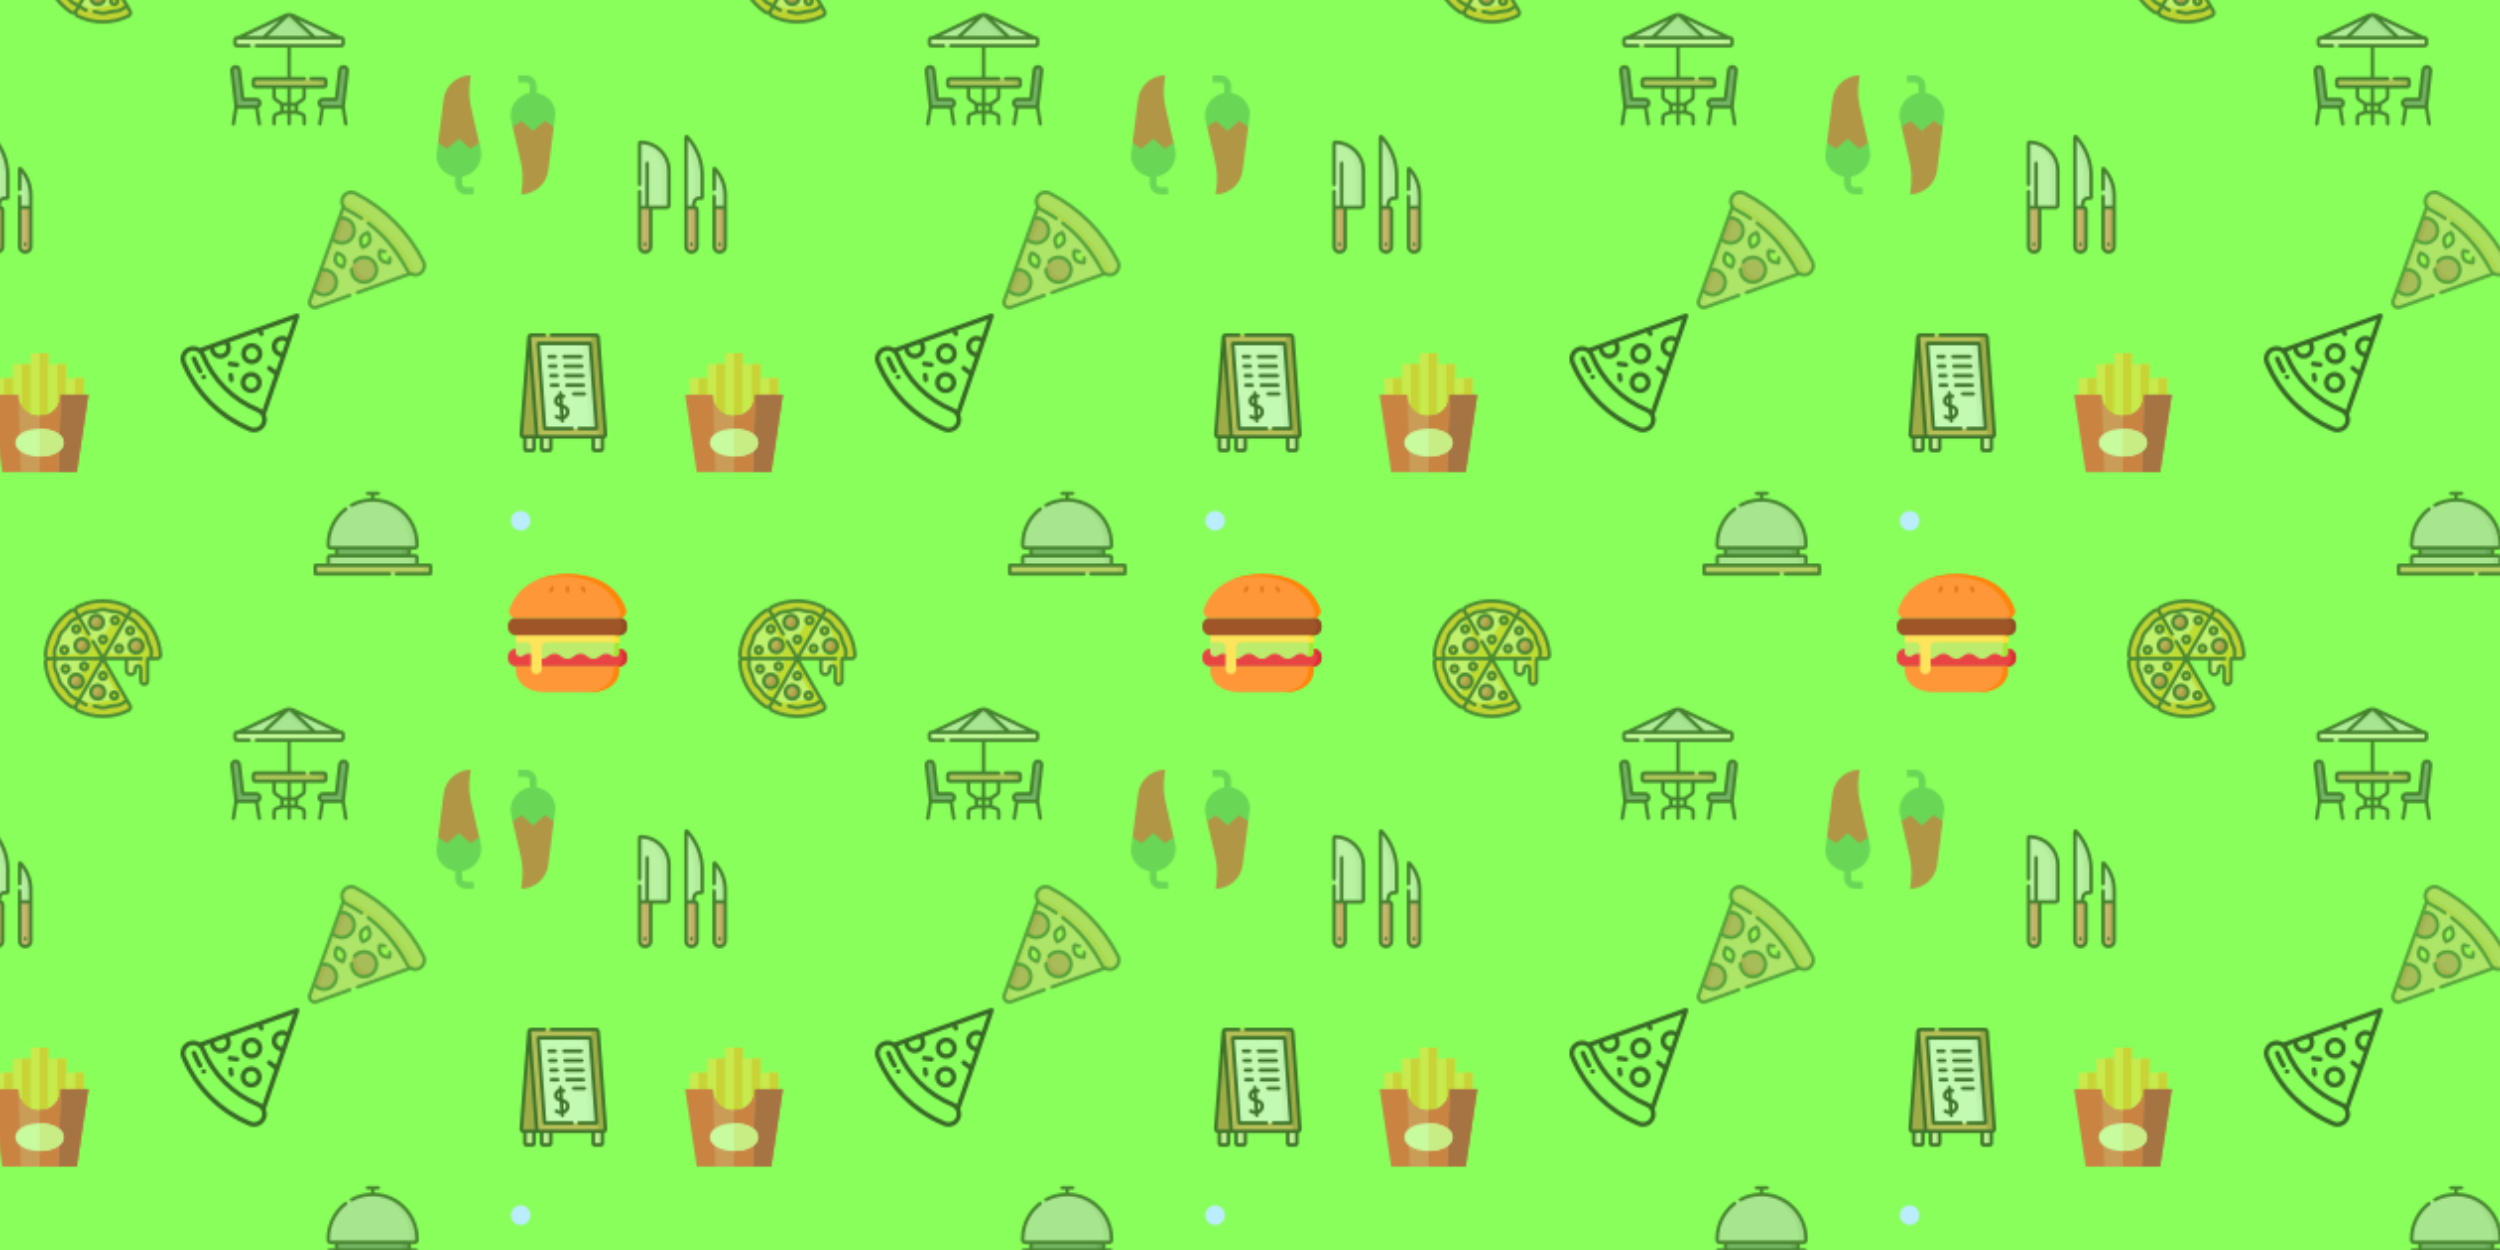 <svg x="0" y="0" width="1800" height="900" viewBox="0 0 1260 630" xmlns="http://www.w3.org/2000/svg" xmlns:xlink="http://www.w3.org/1999/xlink" xmlns:fi="http://pattern.flaticon.com/"><rect x="0px" y="0px" width="100%" height="100%" opacity="0.82" fill="#6eff37"/><defs><path d="M165,0C74.019,0,0,74.019,0,165s74.019,165,165,165c90.982,0,165-74.019,165-165S255.982,0,165,0z" transform="matrix(0.03 0 0 0.03 257.5 257.5)" id="L1_32" fill="#baedfd"/><g transform="matrix(0.117 0 0 0.117 254 168)" id="L1_36"><path d="m122.996 504.5h-26.232c-3.623 0-6.56-2.937-6.56-6.56v-51.685h39.352v51.685c0 3.623-2.937 6.56-6.56 6.56z" fill="#e9e0c3"/><path d="m195.146 504.5h-26.232c-3.623 0-6.56-2.937-6.56-6.56v-51.685h39.352v51.685c0 3.623-2.937 6.56-6.56 6.56z" fill="#e9e0c3"/><path d="m384.558 451.317v-5.062h39.352v51.685c0 3.623-2.937 6.56-6.56 6.56h-26.232c-3.623 0-6.56-2.937-6.56-6.56z" fill="#e9e0c3"/><path d="m328.804 446.255h-244.194c-6.082 0-10.741-5.409-9.84-11.424l32.744-418.855c.73-4.872 4.914-8.476 9.84-8.476h180.078c5.207 0 9.533 4.014 9.922 9.206l31.372 418.855c.432 5.773-4.134 10.694-9.922 10.694z" fill="#ae6834"/><path d="m427.392 446.255h-276.514c-5.207 0-9.533-4.014-9.922-9.206l-31.372-418.856c-.432-5.772 4.134-10.693 9.922-10.693h276.514c5.207 0 9.533 4.014 9.922 9.206l31.372 418.855c.432 5.773-4.135 10.694-9.922 10.694z" fill="#d88a55"/><path d="m175.188 410.106-27.447-366.457h223.968l27.448 366.457z" fill="#f2f5fb"/><path d="m437.313 435.562-31.372-418.856c-.389-5.192-4.715-9.206-9.922-9.206h-30c5.207 0 9.533 4.014 9.922 9.206l31.372 418.855c.432 5.772-4.134 10.693-9.922 10.693h30c5.788.001 10.355-4.92 9.922-10.692z" fill="#ae6834"/><path d="m371.709 43.649h-30l27.448 366.457h30z" fill="#e6e8f0"/><g><path d="m444.793 435.002-31.373-418.856c-.678-9.054-8.321-16.146-17.4-16.146h-191.748c-4.142 0-7.5 3.358-7.5 7.5s3.358 7.5 7.5 7.5h191.748c1.274 0 2.348.996 2.443 2.267l31.372 418.855c.069.928-.376 1.557-.647 1.85-.271.292-.866.784-1.795.784h-276.515c-1.275 0-2.348-.996-2.443-2.267l-31.371-418.856c-.069-.928.376-1.557.647-1.85s.866-.783 1.795-.783h54.766c4.142 0 7.5-3.358 7.5-7.5s-3.358-7.5-7.5-7.5c0 0-56.602 0-56.919 0-8.568 0-15.987 6.39-17.257 14.864-.026.175-.046.351-.06.527l-32.726 418.628c-.652 4.93.826 9.899 4.078 13.674 2.9 3.367 6.947 5.478 11.315 5.956v44.29c0 7.753 6.308 14.06 14.061 14.06h26.231c7.753 0 14.06-6.307 14.06-14.06v-44.185h17.798v44.185c0 7.753 6.307 14.06 14.06 14.06h26.231c7.753 0 14.061-6.307 14.061-14.06v-44.185h167.852v44.185c0 7.753 6.308 14.06 14.06 14.06h26.232c7.753 0 14.061-6.307 14.061-14.06v-44.675c3.334-.794 6.409-2.544 8.772-5.09 3.292-3.546 4.972-8.347 4.611-13.172zm-362.606.94c.026-.174 26.139-334.132 26.139-334.132l25.151 335.798c.029.388.088.767.142 1.147h-49.01c-.977 0-1.582-.533-1.856-.851-.273-.318-.711-.995-.566-1.962zm39.869 61.058h-24.352v-43.245h24.352zm72.15 0h-24.352v-43.245h24.352zm197.852 0v-43.245h24.353v43.245z"/><path d="m323.413 417.606h75.744c2.086 0 4.079-.869 5.498-2.399 1.419-1.529 2.137-3.581 1.981-5.662l-27.448-366.456c-.293-3.914-3.554-6.94-7.479-6.94h-223.968c-2.086 0-4.079.869-5.498 2.399-1.419 1.529-2.137 3.581-1.981 5.662l27.448 366.457c.293 3.914 3.554 6.94 7.479 6.94h118.225c4.142 0 7.5-3.358 7.5-7.5s-3.358-7.5-7.5-7.5h-111.266l-26.324-351.458h208.926l26.324 351.457h-67.661c-4.142 0-7.5 3.358-7.5 7.5s3.358 7.5 7.5 7.5z"/><path d="m332.693 107.73h-74.16c-4.142 0-7.5-3.358-7.5-7.5s3.358-7.5 7.5-7.5h74.16c4.142 0 7.5 3.358 7.5 7.5s-3.358 7.5-7.5 7.5z"/><path d="m220.392 107.73h-26.38c-4.142 0-7.5-3.358-7.5-7.5s3.358-7.5 7.5-7.5h26.38c4.142 0 7.5 3.358 7.5 7.5s-3.358 7.5-7.5 7.5z"/><path d="m335.693 148.885h-72.829c-4.142 0-7.5-3.358-7.5-7.5s3.358-7.5 7.5-7.5h72.829c4.142 0 7.5 3.358 7.5 7.5s-3.358 7.5-7.5 7.5z"/><path d="m223.392 148.885h-26.38c-4.142 0-7.5-3.358-7.5-7.5s3.358-7.5 7.5-7.5h26.38c4.142 0 7.5 3.358 7.5 7.5s-3.358 7.5-7.5 7.5z"/><path d="m340.693 190.039h-74.829c-4.142 0-7.5-3.358-7.5-7.5s3.358-7.5 7.5-7.5h74.829c4.142 0 7.5 3.358 7.5 7.5s-3.358 7.5-7.5 7.5z"/><path d="m228.618 190.039h-26.607c-4.142 0-7.5-3.358-7.5-7.5s3.358-7.5 7.5-7.5h26.607c4.142 0 7.5 3.358 7.5 7.5s-3.358 7.5-7.5 7.5z"/><path d="m342.693 231.193h-72.066c-4.142 0-7.5-3.358-7.5-7.5s3.358-7.5 7.5-7.5h72.066c4.142 0 7.5 3.358 7.5 7.5s-3.358 7.5-7.5 7.5z"/><path d="m300.132 268.347h46.561c4.142 0 7.5-3.358 7.5-7.5s-3.358-7.5-7.5-7.5h-46.561c-4.142 0-7.5 3.358-7.5 7.5 0 4.143 3.358 7.5 7.5 7.5z"/><path d="m232.244 231.193h-28.233c-4.142 0-7.5-3.358-7.5-7.5s3.358-7.5 7.5-7.5h28.233c4.142 0 7.5 3.358 7.5 7.5s-3.358 7.5-7.5 7.5z"/><path d="m259.605 308.86c-1.788-.486-3.614-.997-5.441-1.531l-2.201-29.621c.839.181 1.616.399 2.321.633 3.044 1.013 6.391.061 8.37-2.464 3.159-4.03 1.473-10.03-3.366-11.706-2.417-.837-5.268-1.537-8.468-1.844l-.423-5.694c-.307-4.13-3.887-7.228-8.035-6.924-4.131.307-7.23 3.904-6.924 8.035l.464 6.241c-.777.247-1.56.513-2.356.818-9.574 3.677-16.268 12.592-17.469 23.266-1.099 9.76 2.694 18.825 9.898 23.659 3.631 2.436 8.046 4.587 13.974 6.747l2.846 38.309c-4.733-.11-8.035-1.183-13.57-4.243-3.891-2.152-8.864-.48-10.591 3.77-1.443 3.548.195 7.634 3.552 9.478 8.503 4.671 14.329 6.005 21.402 6.005.105 0 .216-.004.322-.005l.474 6.38c.293 3.942 3.581 6.944 7.472 6.944.186 0 .375-.007.563-.021 4.131-.307 7.231-3.904 6.924-8.035l-.524-7.055c14.068-4.299 22.36-17.028 23.474-29.057 1.424-15.354-7.482-27.948-22.688-32.085zm-25.272-9.588c-2.498-1.676-3.812-5.414-3.35-9.525.391-3.474 2.206-7.692 6.088-10.034l1.635 22.01c-1.611-.777-3.091-1.591-4.373-2.451zm33.025 40.289c-.514 5.549-3.734 11.617-9.702 14.775l-2.31-31.09c.109.03.211.059.321.089 11.942 3.248 11.967 13.24 11.691 16.226z"/></g></g><g transform="matrix(0.117 0 0 0.117 314 68)" id="L1_37"><path d="m275.748 7.827c-2.002-1.001-4.357.455-4.357 2.692v301.909h31.515l2.632-20.19c1.48-11.35 11.149-19.841 22.595-19.841h9.962c1.695 0 3.068-1.374 3.068-3.068v-94.336c0-61.966-23.358-121.656-65.415-167.166z" fill="#e7e7e7"/><path d="m440.325 312.429v-52.718c0-42.432-15.994-83.304-44.793-114.466-1.371-.685-2.983.311-2.983 1.844v165.34z" fill="#e7e7e7"/><path d="m75.926 31.713c-2.345 0-4.245 1.901-4.245 4.245v276.47h117.284c4.995 0 9.044-4.049 9.044-9.044v-149.59c-.001-67.423-54.659-122.081-122.083-122.081z" fill="#e7e7e7"/><path d="m275.748 7.827c-2.002-1.001-4.357.455-4.357 2.692v30.294c25.789 39.695 39.772 86.254 39.772 134.181v105.013c4.196-4.687 10.271-7.609 16.969-7.609h9.963c1.694 0 3.068-1.374 3.068-3.068v-94.336c0-61.967-23.358-121.657-65.415-167.167z" fill="#d8d8d8"/><path d="m395.533 145.245c-1.371-.685-2.983.311-2.983 1.844v31.551c13.52 24.662 20.776 52.511 20.776 81.071v52.718h27v-52.718c-.001-42.431-15.995-83.304-44.793-114.466z" fill="#d8d8d8"/><path d="m75.926 31.713c-1.831 0-3.377 1.166-3.973 2.79 54.918 11.927 96.055 60.801 96.055 119.292v149.59c0 4.995-4.049 9.044-9.044 9.044h30c4.995 0 9.044-4.049 9.044-9.044v-149.59c0-67.424-54.658-122.082-122.082-122.082z" fill="#d8d8d8"/><path d="m307.611 312.429h-36.22v169.253c0 12.605 10.218 22.824 22.824 22.824h2.129c12.605 0 22.824-10.219 22.824-22.824v-157.697c-.001-6.382-5.175-11.556-11.557-11.556z" fill="#fe787e"/><path d="m440.325 312.429h-47.776v169.253c0 12.605 10.218 22.824 22.823 22.824h2.129c12.605 0 22.824-10.219 22.824-22.824z" fill="#fe787e"/><path d="m119.457 312.429h-47.776v169.253c0 12.605 10.219 22.824 22.824 22.824h2.129c12.605 0 22.824-10.219 22.824-22.824v-169.253z" fill="#fe787e"/><path d="m307.611 312.429h-23c6.382 0 11.555 5.174 11.555 11.556v157.697c0 8.844-5.033 16.507-12.388 20.296 3.128 1.612 6.674 2.528 10.435 2.528h2.129c12.605 0 22.824-10.219 22.824-22.824v-157.697c.001-6.382-5.173-11.556-11.555-11.556z" fill="#fb5c6f"/><path d="m417.325 312.429v169.253c0 8.844-5.033 16.507-12.388 20.296 3.128 1.612 6.674 2.528 10.436 2.528h2.129c12.605 0 22.823-10.219 22.823-22.824v-169.253z" fill="#fb5c6f"/><path d="m96.457 312.429v169.253c0 8.844-5.033 16.507-12.388 20.296 3.128 1.612 6.674 2.528 10.436 2.528h2.129c12.605 0 22.824-10.219 22.824-22.824v-169.253z" fill="#fb5c6f"/><g><circle cx="95" cy="471" r="7"/><circle cx="295" cy="471" r="7"/><circle cx="416" cy="471" r="7"/><path d="m279.102 1.12c-3.28-1.641-7.103-1.47-10.227.459-3.121 1.929-4.985 5.271-4.985 8.941v471.162c0 16.721 13.603 30.324 30.323 30.324h2.129c16.721 0 30.324-13.603 30.324-30.324v-157.697c0-9.211-6.569-16.914-15.269-18.675l1.577-12.101c.988-7.588 7.505-13.31 15.157-13.31h9.962c5.827 0 10.568-4.741 10.568-10.568v-94.336c0-64.046-23.939-125.222-67.407-172.257-.613-.666-1.342-1.213-2.152-1.618zm32.565 480.562c0 8.45-6.874 15.324-15.324 15.324h-2.129c-8.449 0-15.323-6.874-15.323-15.324v-161.753h24.016 4.705c2.236 0 4.056 1.819 4.056 4.056v157.697zm21.996-216.784h-5.53c-15.161 0-28.072 11.337-30.032 26.372l-1.78 13.659h-17.43v-282.124c35.415 42.776 54.773 96.32 54.773 152.189v89.904z"/><path d="m401.04 140.155c-.613-.664-1.343-1.212-2.151-1.617-2.985-1.494-6.463-1.339-9.303.417-2.841 1.754-4.536 4.795-4.536 8.134v87.746c0 4.142 3.357 7.5 7.5 7.5s7.5-3.358 7.5-7.5v-72.549c21.231 27.934 32.775 61.989 32.775 97.425v45.218h-32.775v-40.094c0-4.142-3.357-7.5-7.5-7.5s-7.5 3.358-7.5 7.5v216.847c0 16.721 13.603 30.324 30.323 30.324h2.129c16.721 0 30.323-13.603 30.323-30.324v-221.971c0-44.452-16.615-86.911-46.785-119.556zm31.785 341.527c0 8.45-6.874 15.324-15.323 15.324h-2.129c-8.449 0-15.323-6.874-15.323-15.324v-161.753h32.775z"/><path d="m75.927 24.214c-6.477 0-11.746 5.269-11.746 11.745v177.729c0 4.142 3.357 7.5 7.5 7.5s7.5-3.358 7.5-7.5v-174.429c61.684 1.728 111.328 52.443 111.328 114.536v149.59c0 .851-.692 1.543-1.544 1.543h-77.339v-183.194c0-4.142-3.357-7.5-7.5-7.5s-7.5 3.358-7.5 7.5v183.195h-17.446v-61.242c0-4.142-3.357-7.5-7.5-7.5s-7.5 3.358-7.5 7.5v237.995c0 16.721 13.604 30.324 30.324 30.324h2.129c16.721 0 30.323-13.603 30.323-30.324v-161.753h62.008c9.122 0 16.544-7.421 16.544-16.543v-149.59c.001-71.453-58.129-129.582-129.581-129.582zm36.03 457.468c0 8.45-6.874 15.324-15.323 15.324h-2.129c-8.45 0-15.324-6.874-15.324-15.324v-161.753h32.776z"/></g></g><g transform="matrix(0.117 0 0 0.117 158 239)" id="L1_38"><path d="m445.972 392.09h-382.238v-33.067c0-4.086 3.312-7.399 7.399-7.399h367.441c4.086 0 7.399 3.312 7.399 7.399v33.067z" fill="#c9c9c9"/><path d="m436.001 317.616h-362.297c-5.507 0-9.971-4.464-9.971-9.971v-5.714c0-105.552 85.567-191.119 191.119-191.119 105.552 0 191.119 85.567 191.119 191.119v5.714c.001 5.507-4.463 9.971-9.97 9.971z" fill="#c9c9c9"/><path d="m99.247 317.616h313.507v34.008h-313.507z" fill="#5d656e"/><path d="m501.633 429.296h-491.266c-1.583 0-2.867-1.284-2.867-2.867v-31.471c0-1.583 1.284-2.867 2.867-2.867h491.266c1.583 0 2.867 1.284 2.867 2.867v31.471c0 1.583-1.283 2.867-2.867 2.867z" fill="#e59a69"/><path d="m438.573 351.625h-30c4.086 0 7.398 3.312 7.398 7.399v33.067h30v-33.067c.001-4.087-3.312-7.399-7.398-7.399z" fill="#b8b8b8"/><path d="m254.853 110.813c-5.049 0-10.05.199-15 .583 98.541 7.651 176.119 90.032 176.119 190.535v5.714c0 5.507-4.464 9.971-9.971 9.971h30c5.507 0 9.971-4.464 9.971-9.971v-5.714c0-105.551-85.567-191.118-191.119-191.118z" fill="#b8b8b8"/><path d="m382.754 317.616h30v34.008h-30z" fill="#474d54"/><path d="m501.633 392.09h-30c1.583 0 2.867 1.284 2.867 2.867v31.471c0 1.583-1.284 2.867-2.867 2.867h30c1.583 0 2.867-1.283 2.867-2.867v-31.471c0-1.583-1.283-2.867-2.867-2.867z" fill="#d78c57"/><path d="m501.633 384.59h-48.161v-25.567c0-8.215-6.684-14.898-14.898-14.898h-18.319v-19.008h15.747c9.634 0 17.471-7.837 17.471-17.471v-5.714c0-107.006-85.064-194.504-191.119-198.463v-13.265h16.845c4.143 0 7.5-3.358 7.5-7.5s-3.357-7.5-7.5-7.5h-46.394c-4.143 0-7.5 3.358-7.5 7.5s3.357 7.5 7.5 7.5h14.549v13.267c-30.498 1.155-60.49 9.32-87.179 23.818-3.64 1.977-4.987 6.531-3.011 10.171 1.977 3.639 6.528 4.989 10.171 3.01 26.684-14.496 56.946-22.157 87.518-22.157 101.248 0 183.619 82.371 183.619 183.619v5.714c0 1.362-1.108 2.471-2.471 2.471h-362.297c-1.362 0-2.471-1.108-2.471-2.471v-5.714c0-29.123 6.616-56.969 19.664-82.764 12.448-24.609 30.648-46.489 52.634-63.274 3.292-2.513 3.923-7.22 1.409-10.512-2.513-3.292-7.219-3.924-10.513-1.41-23.771 18.149-43.452 41.811-56.915 68.425-14.12 27.914-21.279 58.038-21.279 89.535v5.714c0 9.633 7.837 17.471 17.471 17.471h18.043v19.008h-20.615c-8.215 0-14.898 6.684-14.898 14.898v25.567h-45.867c-5.717 0-10.367 4.651-10.367 10.367v31.471c0 5.716 4.65 10.367 10.367 10.367h317.059c4.143 0 7.5-3.358 7.5-7.5s-3.357-7.5-7.5-7.5h-312.426v-22.205h482v22.206h-139.574c-4.143 0-7.5 3.358-7.5 7.5s3.357 7.5 7.5 7.5h144.207c5.717 0 10.367-4.651 10.367-10.367v-31.471c0-5.717-4.65-10.368-10.367-10.368zm-394.886-59.474h298.507v19.008h-298.507zm331.725 59.474h-367.239v-25.465h341.521 25.718z"/></g><g transform="matrix(0.117 0 0 0.117 116 5)" id="L1_41"><path d="m235.79 24.887-201.285 95.291h438.704l-201.29-95.291c-11.435-5.414-24.694-5.414-36.129 0z" fill="#d8d8d8"/><path d="m244.727 24.887-101.712 95.292h221.683l-101.714-95.292c-5.778-5.414-12.478-5.414-18.257 0z" fill="#c9c9c9"/><path d="m262.984 24.887c-5.778-5.413-12.479-5.413-18.257 0l-5.872 5.501 95.842 89.791h30z" fill="#b8b8b8"/><path d="m478.236 154.227h-448.758c-4.568 0-8.271-3.703-8.271-8.271v-17.507c0-4.568 3.703-8.271 8.271-8.271h448.758c4.568 0 8.271 3.703 8.271 8.271v17.507c0 4.568-3.703 8.271-8.271 8.271z" fill="#f9eed7"/><path d="m112.012 385.098h-54.665c-1.773 0-3.265-1.329-3.469-3.09l-14.294-123.127c-.942-8.117-7.817-14.24-15.988-14.24-9.625 0-17.098 8.391-15.988 17.952l17.984 154.912h32.408 54.013c8.949 0 16.204-7.255 16.204-16.204-.002-8.949-7.256-16.203-16.205-16.203z" fill="#5d656e"/><path d="m399.983 385.098h54.665c1.773 0 3.265-1.329 3.469-3.09l14.294-123.126c.942-8.117 7.817-14.24 15.988-14.24 9.625 0 17.098 8.391 15.988 17.952l-17.984 154.912h-32.408-54.013c-8.949 0-16.204-7.255-16.204-16.204.001-8.95 7.256-16.204 16.205-16.204z" fill="#5d656e"/><path d="m402.82 331.261h-293.645c-5.232 0-9.473-4.241-9.473-9.473v-16.371c0-5.232 4.241-9.473 9.473-9.473h293.645c5.232 0 9.473 4.241 9.473 9.473v16.371c0 5.232-4.241 9.473-9.473 9.473z" fill="#d78c57"/><path d="m478.236 120.178h-30c4.568 0 8.271 3.703 8.271 8.271v17.507c0 4.568-3.703 8.271-8.271 8.271h30c4.568 0 8.271-3.703 8.271-8.271v-17.507c0-4.568-3.703-8.271-8.271-8.271z" fill="#e9e0c3"/><path d="m402.82 295.944h-30c5.232 0 9.473 4.241 9.473 9.473v16.371c0 5.232-4.241 9.473-9.473 9.473h30c5.232 0 9.473-4.241 9.473-9.473v-16.371c0-5.231-4.241-9.473-9.473-9.473z" fill="#c87a43"/><g><path d="m316.796 392.51c6.126-4.251 9.783-11.242 9.783-18.698v-35.05h76.241c9.359 0 16.973-7.614 16.973-16.973v-16.371c0-9.359-7.614-16.973-16.973-16.973h-53.741c-4.142 0-7.5 3.358-7.5 7.5s3.358 7.5 7.5 7.5h53.741c1.088 0 1.973.885 1.973 1.973v16.371c0 1.088-.885 1.973-1.973 1.973h-293.646c-1.088 0-1.973-.885-1.973-1.973v-16.371c0-1.088.885-1.973 1.973-1.973h209.905c4.142 0 7.5-3.358 7.5-7.5s-3.358-7.5-7.5-7.5h-57.723v-126.718h216.879c8.696 0 15.771-7.075 15.771-15.771v-17.507c0-8.696-7.075-15.771-15.771-15.771h-3.341l-199.766-94.57c-13.52-6.4-29.028-6.4-42.547 0l-199.762 94.57h-3.342c-8.696 0-15.771 7.075-15.771 15.771v17.507c0 8.696 7.075 15.771 15.771 15.771h52.86c4.142 0 7.5-3.358 7.5-7.5s-3.358-7.5-7.5-7.5h-52.86c-.425 0-.771-.346-.771-.771v-17.507c0-.425.346-.771.771-.771h5.027 438.704 5.027c.425 0 .771.346.771.771v17.507c0 .425-.346.771-.771.771h-365.898c-4.142 0-7.5 3.358-7.5 7.5s3.358 7.5 7.5 7.5h134.02v126.717h-137.183c-9.359 0-16.973 7.614-16.973 16.973v16.371c0 9.359 7.614 16.973 16.973 16.973h72.595v35.05c0 7.456 3.657 14.446 9.783 18.698l24.251 16.831v26.369l-17.71 5.221c-9.611 2.834-16.324 11.812-16.324 21.832v27.814c0 4.142 3.358 7.5 7.5 7.5s7.5-3.358 7.5-7.5v-27.814c0-3.417 2.289-6.478 5.566-7.444 0 0 23.393-7.066 24.194-7.608h19.828v42.866c0 4.142 3.358 7.5 7.5 7.5s7.5-3.358 7.5-7.5v-42.866h20.463c.801.542 24.193 7.608 24.193 7.608 3.277.966 5.566 4.027 5.566 7.444v27.814c0 4.142 3.358 7.5 7.5 7.5s7.5-3.358 7.5-7.5v-27.814c0-10.02-6.713-18.998-16.325-21.832l-17.71-5.221v-26.369zm-103.019-348.904-73.726 69.072h-72.176zm-51.787 69.072 87.865-82.318c2.88-2.698 5.123-2.696 8.001 0l87.866 82.318zm205.672 0-73.726-69.07 145.901 69.07zm-56.083 261.134c0 2.542-1.247 4.926-3.336 6.375l-26.551 18.428c-.19.132-.363.283-.542.427h-19.794v-60.281h50.223zm-111.474 6.375c-2.089-1.45-3.336-3.833-3.336-6.375v-35.05h49.587v60.281h-19.158c-.179-.144-.351-.295-.542-.427zm30.699 52.524v-18.669h15.553v18.669zm30.553-18.669h16.188v18.669h-16.188z"/><path d="m135.715 401.302c0-13.07-10.633-23.704-23.704-23.704h-51.095l-13.883-119.582c-1.381-11.9-11.458-20.875-23.438-20.875-6.725 0-13.147 2.88-17.62 7.902s-6.594 11.734-5.818 18.414l17.863 153.878-11.733 72.655c-.661 4.089 2.119 7.939 6.208 8.6.405.065.808.097 1.205.097 3.615 0 6.8-2.621 7.395-6.305l10.882-67.376h75.419l10.882 67.376c.595 3.684 3.779 6.305 7.395 6.305.397 0 .8-.032 1.205-.097 4.089-.66 6.869-4.511 6.208-8.6l-10.87-67.297c7.977-3.821 13.499-11.973 13.499-21.391zm-118.539-146.281c1.653-1.856 3.933-2.879 6.419-2.879 4.364 0 8.035 3.269 8.538 7.604l14.294 123.125c.643 5.545 5.337 9.727 10.919 9.727h54.665c4.799 0 8.704 3.904 8.704 8.704 0 4.799-3.904 8.704-8.704 8.704h-79.741l-17.213-148.277c-.287-2.469.466-4.852 2.119-6.708z"/><path d="m506.02 245.045c-4.473-5.022-10.896-7.903-17.621-7.903-11.98 0-22.057 8.974-23.439 20.875l-13.882 119.581h-51.096c-13.07 0-23.704 10.633-23.704 23.704 0 9.418 5.522 17.57 13.498 21.391l-10.87 67.297c-.66 4.089 2.119 7.939 6.208 8.6.405.065.808.097 1.205.097 3.615 0 6.8-2.621 7.395-6.305l10.882-67.376h75.42l10.881 67.376c.595 3.684 3.779 6.305 7.395 6.305.397 0 .8-.032 1.205-.097 4.089-.66 6.869-4.511 6.208-8.6l-11.734-72.655 17.864-153.876c.778-6.68-1.342-13.392-5.815-18.414zm-9.083 16.684-17.213 148.277h-79.741c-4.799 0-8.704-3.905-8.704-8.704s3.904-8.704 8.704-8.704h54.665c5.581 0 10.275-4.181 10.919-9.725l14.294-123.126c.503-4.335 4.174-7.604 8.538-7.604 2.486 0 4.766 1.022 6.419 2.879 1.654 1.855 2.407 4.237 2.119 6.707z"/></g></g><g transform="matrix(0.117 0 0 0.117 256 289)" id="L1_42"><path d="m478.883 400.694h-444.212c-19.148 0-34.671-15.522-34.671-34.671v-6.826c0-19.148 15.523-34.671 34.671-34.671h444.213c19.148 0 34.671 15.523 34.671 34.671v6.826c-.001 19.149-15.523 34.671-34.672 34.671z" fill="#e94444"/><path d="m513.552 359.193v6.828c0 19.152-15.516 34.678-34.668 34.678h-20.288c19.152 0 34.668-15.526 34.668-34.678v-6.828c0-19.142-15.516-34.668-34.668-34.668h20.288c19.152 0 34.668 15.527 34.668 34.668z" fill="#d83131"/><path d="m478.883 400.694h-222.106-222.106s-15.319 73.971 71.855 103.071c14.933 4.985 30.523 7.306 46.157 7.306h104.095 104.095c15.634 0 31.224-2.321 46.157-7.306 87.172-29.1 71.853-103.071 71.853-103.071z" fill="#fe9738"/><path d="m407.028 503.763c-14.937 4.99-30.525 7.314-46.155 7.314h-23.532c15.64 0 31.228-2.324 46.165-7.314 87.165-29.1 71.846-103.063 71.846-103.063h23.532c0-.001 15.32 73.963-71.856 103.063z" fill="#fe860a"/><path d="m479.696 338.336c0 17.31-20.114 26.694-33.487 15.703-5.497-4.518-11.989-8.098-22.278-8.098-27.878 0-27.878 22.083-55.757 22.083s-27.879-22.083-55.758-22.083c-27.878 0-27.878 22.083-55.756 22.083-27.877 0-27.877-22.083-55.755-22.083-27.879 0-27.879 22.083-55.758 22.083-27.878 0-27.878-22.083-55.756-22.083-10.284 0-16.774 3.578-22.27 8.094-13.374 10.991-33.488 1.609-33.488-15.702v-40.967h446.061v40.97z" fill="#bbec6c"/><path d="m479.7 297.368v40.969c0 16.198-17.613 25.453-30.825 17.571 5.836-3.409 10.03-9.659 10.03-17.571v-40.969z" fill="#a2e62e"/><path d="m33.858 264.541v33.13h47.82c9.948 0 18.013 8.065 18.013 18.013v95.416c0 12.719 10.311 23.03 23.03 23.03 12.719 0 23.029-10.311 23.029-23.03v-95.416c0-9.948 8.065-18.013 18.013-18.013h315.934v-33.13z" fill="#fee45a"/><path d="m458.906 264.539h20.795v33.129h-20.795z" fill="#fedf30"/><path d="m478.883 266.809h-444.212c-19.148 0-34.671-15.522-34.671-34.671v-6.826c0-19.148 15.523-34.671 34.671-34.671h444.213c19.148 0 34.671 15.523 34.671 34.671v6.826c-.001 19.149-15.523 34.671-34.672 34.671z" fill="#9e5528"/><path d="m513.552 225.31v6.828c0 19.152-15.516 34.668-34.668 34.668h-20.288c19.152 0 34.668-15.516 34.668-34.668v-6.828c0-19.142-15.516-34.668-34.668-34.668h20.288c19.152.001 34.668 15.527 34.668 34.668z" fill="#904d24"/><path d="m256.777 2.483c-173.165 2.506-231.346 96.439-250.553 151.018-6.582 18.702 7.451 38.274 27.277 38.274h223.276 223.274c19.973 0 33.825-19.769 27.164-38.599-19.323-54.626-77.616-148.192-250.438-150.693z" fill="#fe9738"/><path d="m480.052 191.777h-2.469c6.725-7.5 9.493-18.419 5.744-29.038-19.328-54.636-77.62-148.195-250.442-150.695-44.709.64-81.763 7.386-112.443 17.974 34.792-15.981 79.335-26.714 136.336-27.54 172.822 2.51 231.115 96.07 250.442 150.695 6.652 18.832-7.201 38.604-27.168 38.604z" fill="#fe860a"/><g><path d="m185.299 81.89c-1.204 0-2.425-.291-3.559-.903-3.644-1.969-5.001-6.52-3.032-10.164l6.721-12.436c1.969-3.644 6.52-5.001 10.164-3.032s5.001 6.52 3.032 10.164l-6.721 12.436c-1.356 2.51-3.938 3.935-6.605 3.935z" fill="#e57917"/><path d="m256.684 82.739c-4.142 0-7.5-3.358-7.5-7.5v-14.136c0-4.142 3.358-7.5 7.5-7.5s7.5 3.358 7.5 7.5v14.136c0 4.142-3.358 7.5-7.5 7.5z" fill="#e57917"/><path d="m328.255 81.786c-2.587 0-5.104-1.34-6.495-3.739l-7.092-12.229c-2.078-3.583-.858-8.172 2.725-10.25s8.172-.858 10.25 2.725l7.092 12.229c2.078 3.583.858 8.172-2.725 10.25-1.184.688-2.477 1.014-3.755 1.014z" fill="#e57917"/></g></g><g transform="matrix(0.117 0 0 0.117 91 158)" id="L1_43"><path d="M509.026,2.885c-2.732-2.696-6.771-3.596-10.384-2.302L83.289,148.68c-14.43-8.824-32.733-10.89-49.52-3.939    C5.904,156.284-7.377,188.345,4.165,216.212c27.219,65.708,66.518,124.525,116.809,174.816s109.107,89.591,174.816,116.809    c6.824,2.826,13.897,4.164,20.861,4.164c21.475-0.001,41.894-12.726,50.609-33.769c5.864-14.158,5.31-29.396-0.299-42.48    L511.462,13.238C512.704,9.606,511.758,5.582,509.026,2.885z M146.179,147.489l44.02-15.694    c5.168,5.506,7.687,13.086,6.678,20.752c-0.89,6.75-4.354,12.751-9.755,16.896c-5.401,4.145-12.089,5.936-18.844,5.049    c-6.749-0.889-12.749-4.352-16.894-9.754C147.565,159.761,145.748,153.689,146.179,147.489z M348.782,470.577    c-7.322,17.678-27.664,26.103-45.338,18.779c-128.04-53.035-227.763-152.759-280.8-280.799c-3.547-8.563-3.547-17.994,0-26.558    c3.547-8.563,10.216-15.232,18.779-18.779s17.995-3.547,26.558,0s15.232,10.216,18.779,18.779    c22.701,54.807,55.481,103.865,97.429,145.813c41.948,41.948,91.006,74.727,145.813,97.429    C347.68,432.562,356.105,452.901,348.782,470.577z M437.625,167.329c-0.905-0.022-1.811-0.074-2.715-0.192    c-6.749-0.889-12.749-4.353-16.893-9.754c-4.145-5.401-5.938-12.094-5.05-18.843c1.835-13.934,14.66-23.776,28.599-21.944    c4.3,0.566,8.337,2.234,11.78,4.771L437.625,167.329z M459.993,101.923c-4.872-2.653-10.225-4.42-15.817-5.156    c-24.871-3.283-47.764,14.294-51.038,39.163c-1.586,12.046,1.614,23.989,9.011,33.629c7.125,9.285,17.325,15.351,28.831,17.201    l-19.876,58.119l-22.858-17.54c-4.381-3.36-10.66-2.536-14.021,1.846c-3.362,4.382-2.535,10.659,1.846,14.021l28.205,21.642    l-51.694,151.155c-4.336-3.77-9.329-6.924-14.922-9.241C231.68,362.863,149.14,280.323,105.243,174.345    c-1.526-3.686-3.422-7.108-5.609-10.26l26.779-9.548c0.935,8.068,4.032,15.764,9.105,22.375    c7.396,9.64,18.105,15.822,30.151,17.407c2.018,0.266,4.03,0.398,6.032,0.398c9.948,0,19.572-3.25,27.597-9.407    c9.641-7.398,15.822-18.105,17.409-30.153c1.423-10.815-1.101-21.527-6.768-30.401l124.307-44.322l4.711,11.374    c1.596,3.851,5.319,6.176,9.243,6.176c1.275,0,2.571-0.246,3.823-0.764c5.102-2.113,7.525-7.964,5.412-13.066l-4.326-10.445    l132.719-47.322L459.993,101.923z"/><path d="M108,268.276c-0.03-0.047-0.113-0.174-0.145-0.22c-3.062-4.593-9.259-5.826-13.854-2.767    c-4.587,3.054-5.831,9.253-2.795,13.848c1.915,2.942,5.119,4.547,8.392,4.547c1.852,0,3.725-0.514,5.397-1.589    C109.641,279.108,110.986,272.921,108,268.276z"/><path d="M92.791,243.433c-9.745-17.086-18.505-34.968-26.036-53.147c-2.113-5.104-7.966-7.524-13.065-5.411    c-5.103,2.113-7.525,7.963-5.411,13.065c7.85,18.951,16.982,37.591,27.14,55.401c1.845,3.234,5.221,5.048,8.695,5.048    c1.68,0,3.383-0.424,4.945-1.315C93.856,254.337,95.528,248.23,92.791,243.433z"/><path d="M312.933,127.987c-1.982-0.262-3.995-0.394-5.983-0.394c-22.717,0-42.087,17.005-45.055,39.555    c-3.274,24.868,14.293,47.764,39.161,51.038c1.982,0.262,3.995,0.394,5.983,0.394c22.716,0,42.086-17.005,45.055-39.557    C355.367,154.156,337.8,131.261,312.933,127.987z M332.266,176.413c-1.664,12.637-12.509,22.166-25.227,22.166    c-1.118,0-2.253-0.074-3.372-0.222c-13.935-1.835-23.777-14.664-21.943-28.599c1.664-12.636,12.508-22.164,25.226-22.164    c1.118,0,2.253,0.074,3.372,0.222C324.256,149.652,334.1,162.48,332.266,176.413z"/><path d="M310.331,252.374c-1.983-0.262-3.995-0.394-5.983-0.394c-22.717,0-42.087,17.005-45.055,39.556    c-1.587,12.047,1.613,23.989,9.01,33.63c7.396,9.64,18.104,15.822,30.151,17.409c1.981,0.261,3.993,0.392,5.98,0.392    c22.717,0,42.088-17.005,45.057-39.557C352.766,278.544,335.198,255.65,310.331,252.374z M329.664,300.801    c-1.664,12.637-12.51,22.166-25.228,22.166c-1.117,0-2.252-0.075-3.37-0.222c-6.75-0.89-12.75-4.354-16.895-9.755    c-4.145-5.401-5.938-12.093-5.049-18.844c1.664-12.636,12.509-22.165,25.226-22.165c1.118,0,2.253,0.074,3.372,0.222    C321.653,274.038,331.497,286.867,329.664,300.801z"/><path d="M244.375,210.946l-30.736-4.047c-5.473-0.727-10.499,3.133-11.22,8.608c-0.722,5.476,3.133,10.499,8.608,11.22    l30.736,4.047c0.443,0.059,0.883,0.087,1.318,0.087c4.941,0,9.239-3.663,9.901-8.695    C253.705,216.691,249.851,211.667,244.375,210.946z"/><path d="M228.79,284.743l-2.714-20.624c-0.721-5.476-5.743-9.332-11.219-8.609c-5.476,0.721-9.33,5.743-8.609,11.219l2.715,20.624    c0.662,5.033,4.959,8.696,9.901,8.696c0.435,0,0.875-0.028,1.317-0.087C225.657,295.241,229.511,290.219,228.79,284.743z"/></g><g transform="matrix(0.117 0 0 0.117 22 302)" id="L1_44"><path d="m22.508 256c-8.633 0-15.523 7.273-14.977 15.891 5.027 79.684 47.617 149.168 110.254 190.965 7.176 4.785 16.914 2.426 21.227-5.039l116.52-201.816zm0 0" fill="#ffa000"/><path d="m372.062 457.84-116.531-201.84-116.535 201.84c-4.305 7.457-1.496 17.059 6.215 20.883 33.238 16.5 70.695 25.777 110.316 25.777 39.625 0 77.082-9.277 110.32-25.777 7.711-3.824 10.52-13.426 6.215-20.883zm0 0" fill="#ffa000"/><path d="m139.012 54.184c-4.312-7.465-14.051-9.824-21.227-5.039-62.637 41.797-105.227 111.281-110.254 190.965-.547 8.617 6.344 15.891 14.977 15.891h233.023zm0 0" fill="#ffa000"/><path d="m365.848 33.273c-33.238-16.496-70.695-25.773-110.32-25.773-39.621 0-77.078 9.277-110.316 25.773-7.711 3.828-10.52 13.43-6.215 20.883l116.535 201.844 116.531-201.84c4.305-7.457 1.496-17.059-6.215-20.887zm0 0" fill="#ffa000"/><path d="m503.531 240.109c-5.031-79.684-47.617-149.168-110.258-190.965-7.172-4.785-16.914-2.426-21.227 5.039l-116.516 201.816h101l-.004 50.062c0 10.234 8.297 18.531 18.531 18.531h.477c10.645 0 19.195-8.551 19.195-19.102v-6.879c0-6.574 5.328-11.898 11.898-11.898 6.574 0 11.902 5.328 11.902 11.898v53.457c0 8.047 6.523 14.574 14.57 14.574 8.047 0 14.57-6.527 14.57-14.574v-96.07h40.875c8.637 0 15.527-7.273 14.984-15.891zm0 0" fill="#ffa000"/><path d="m48.242 256c0 12.398-2.891 24.891-.824 36.695 2.129 12.141 9.152 22.895 13.273 34.219 4.195 11.527 5.766 24.266 11.828 34.746 6.121 10.574 16.402 18.281 24.215 27.582 7.836 9.328 13.652 20.781 22.98 28.617 9.301 7.812 21.578 11.566 32.152 17.688l103.664-179.547zm0 0" fill="#ffe082"/><path d="m203.984 256-90.105 156.062c11.438 13.074 24.062 15.426 37.988 23.484l103.664-179.547zm0 0" fill="#ffb300"/><path d="m151.867 435.547c10.441 6.031 19.84 14.852 31.379 19.051 11.324 4.121 24.137 3.445 36.277 5.574 11.805 2.066 23.609 7.113 36.008 7.113s24.199-5.047 36.004-7.113c12.141-2.129 24.953-1.453 36.277-5.574 11.527-4.195 20.895-12.988 31.371-19.051.004 0 .004 0 .008-.004l-103.66-179.543zm0 0" fill="#ffe082"/><path d="m255.531 256-14.227 24.641 77.887 134.906c-.004 0-.004 0-.008 0-10.477 6.062-19.844 14.855-31.371 19.051-11.324 4.125-24.137 3.445-36.277 5.574-11.805 2.066-23.605 7.113-36.004 7.113s-24.203-5.047-36.008-7.113c-8.129-1.426-16.559-1.598-24.641-2.789 9.301 5.891 17.953 13.426 28.363 17.215 11.328 4.125 24.137 3.449 36.277 5.574 11.809 2.066 23.609 7.117 36.008 7.117s24.199-5.051 36.004-7.117c12.145-2.125 24.953-1.449 36.277-5.574 11.527-4.195 20.895-12.984 31.375-19.047 0-.004 0-.004.004-.004zm0 0" fill="#ffb300"/><path d="m151.867 76.453c-10.574 6.121-22.852 9.875-32.152 17.688-9.328 7.836-15.145 19.289-22.98 28.621-7.816 9.301-18.094 17.004-24.215 27.582-6.062 10.477-7.633 23.219-11.828 34.742-4.125 11.324-11.145 22.078-13.273 34.219-2.066 11.805.824 24.297.824 36.695h207.289zm0 0" fill="#ffe082"/><path d="m151.867 76.453c-7.066 4.09-14.895 7.129-22.086 11.027l68.426 118.52c7.699 13.332-1.922 30-17.32 30h-133.93c.449 6.613 1.285 13.32 1.285 20h207.289zm0 0" fill="#ffb300"/><path d="m327.812 57.402c-11.324-4.121-24.137-3.445-36.277-5.574-11.805-2.066-23.609-7.113-36.008-7.113-12.398 0-24.199 5.047-36.004 7.113-12.141 2.129-24.953 1.453-36.277 5.574-10.73 3.906-18.203 10.945-31.379 19.051l103.664 179.547 103.66-179.547c-10.441-6.031-19.84-14.852-31.379-19.051zm0 0" fill="#ffe082"/><path d="m327.812 57.402c-3.742-1.363-7.648-2.195-11.633-2.781.973.617 2.004 1.25 3.012 1.836l-89.438 154.902 25.777 44.641 103.66-179.547c-10.441-6.031-19.84-14.852-31.379-19.051zm0 0" fill="#ffb300"/><path d="m447.672 256h15.145c0-12.398 2.891-24.891.824-36.695-2.129-12.141-9.152-22.895-13.273-34.219-4.195-11.527-5.766-24.266-11.828-34.746-6.121-10.574-16.402-18.281-24.215-27.582-7.836-9.328-13.652-20.781-22.98-28.617-9.301-7.812-21.578-11.566-32.152-17.688l-103.66 179.547h101l-.004 50.062c0 10.234 8.297 18.531 18.531 18.531h.477c10.645 0 19.195-8.551 19.195-19.102v-6.879c0-6.574 5.328-11.898 11.898-11.898 6.574 0 11.898 5.324 11.898 11.898v53.457c0 8.047 6.527 14.57 14.574 14.57 8.047 0 14.57-6.523 14.57-14.57zm0 0" fill="#ffe082"/><path d="m463.641 219.305c-2.129-12.141-9.152-22.895-13.273-34.219-4.195-11.527-5.766-24.266-11.828-34.746-6.121-10.574-16.402-18.281-24.215-27.582-7.836-9.328-13.652-20.781-22.98-28.617-9.301-7.812-21.578-11.566-32.152-17.688l-2.012 3.484c6.215 7.105 11.078 15.598 17.145 22.82 7.812 9.301 18.094 17.008 24.215 27.582 6.062 10.48 7.633 23.219 11.828 34.746 4.125 11.324 11.145 22.074 13.273 34.219.02.117.039.234.059.352 3.176 19.07-11.84 36.344-31.172 36.344h-125.449l-11.547 20h152.141v30.766c6.082.531 10.859 5.629 10.859 11.848v53.457c0 8.051 6.523 14.574 14.57 14.574 8.047 0 14.57-6.527 14.57-14.574v-96.07h15.145c0-12.398 2.891-24.891.824-36.695zm0 0" fill="#ffb300"/><path d="m262.949 400.129c0 16.418-13.312 29.727-29.73 29.727s-29.73-13.309-29.73-29.727c0-16.418 13.312-29.73 29.73-29.73s29.73 13.312 29.73 29.73zm0 0" fill="#ef5350"/><path d="m170.258 352.984c0 16.418-13.309 29.73-29.73 29.73-16.418 0-29.727-13.312-29.727-29.73s13.309-29.727 29.727-29.727c16.422 0 29.73 13.309 29.73 29.727zm0 0" fill="#ef5350"/><path d="m194.723 199.855c0 16.418-13.312 29.73-29.73 29.73-16.418 0-29.73-13.312-29.73-29.73s13.312-29.73 29.73-29.73c16.418 0 29.73 13.312 29.73 29.73zm0 0" fill="#ef5350"/><path d="m257.141 99.117c0 16.418-13.312 29.73-29.73 29.73-16.418 0-29.727-13.312-29.727-29.73 0-16.418 13.309-29.73 29.727-29.73 16.418 0 29.73 13.312 29.73 29.73zm0 0" fill="#ef5350"/><g fill="#ffa000"><path d="m387.73 135.914c0 8.211-6.656 14.863-14.863 14.863-8.211 0-14.867-6.652-14.867-14.863 0-8.211 6.656-14.863 14.867-14.863 8.207 0 14.863 6.652 14.863 14.863zm0 0"/><path d="m339.895 213.113c0 8.211-6.656 14.867-14.867 14.867-8.207 0-14.863-6.656-14.863-14.867 0-8.211 6.656-14.863 14.863-14.863 8.211 0 14.867 6.652 14.867 14.863zm0 0"/><path d="m322.453 91.32c0 8.211-6.656 14.863-14.863 14.863-8.211 0-14.867-6.652-14.867-14.863 0-8.211 6.656-14.867 14.867-14.867 8.207 0 14.863 6.656 14.863 14.867zm0 0"/><path d="m270.395 173.562c0 8.211-6.656 14.867-14.867 14.867-8.207 0-14.863-6.656-14.863-14.867 0-8.207 6.656-14.863 14.863-14.863 8.211 0 14.867 6.656 14.867 14.863zm0 0"/><path d="m103.824 219.113c0 8.211-6.656 14.867-14.863 14.867-8.211 0-14.867-6.656-14.867-14.867 0-8.211 6.656-14.863 14.867-14.863 8.207 0 14.863 6.652 14.863 14.863zm0 0"/><path d="m189.195 289.629c0 8.207-6.656 14.863-14.863 14.863-8.211 0-14.867-6.656-14.867-14.863 0-8.211 6.656-14.867 14.867-14.867 8.207 0 14.863 6.656 14.863 14.867zm0 0"/><path d="m154.785 124.676c-2.301-7.879-10.559-12.402-18.438-10.098-7.879 2.301-12.398 10.559-10.098 18.438 2.305 7.879 10.559 12.398 18.438 10.098 7.879-2.305 12.402-10.559 10.098-18.438zm0 0"/><path d="m109.18 300.594c0 8.211-6.656 14.867-14.867 14.867-8.207 0-14.863-6.656-14.863-14.867s6.656-14.863 14.863-14.863c8.211 0 14.867 6.652 14.867 14.863zm0 0"/><path d="m318.535 414.992c0 8.211-6.652 14.867-14.863 14.867s-14.863-6.656-14.863-14.867c0-8.207 6.652-14.863 14.863-14.863s14.863 6.656 14.863 14.863zm0 0"/><path d="m270.395 330.324c0 8.207-6.656 14.863-14.867 14.863-8.207 0-14.863-6.656-14.863-14.863 0-8.211 6.656-14.867 14.863-14.867 8.211 0 14.867 6.656 14.867 14.867zm0 0"/></g><path d="m427.859 201.855c0 16.418-13.312 29.73-29.73 29.73-16.418 0-29.727-13.312-29.727-29.73s13.309-29.73 29.727-29.73c16.418 0 29.73 13.312 29.73 29.73zm0 0" fill="#ef5350"/><path d="m239.406 371.047c11.844 21.98-7.367 48.457-32.375 43.16 5.02 9.316 14.863 15.648 26.188 15.648 16.422 0 29.73-13.309 29.73-29.727 0-14.297-10.094-26.234-23.543-29.082zm0 0" fill="#d32f2f"/><path d="m146.715 323.906c11.844 21.977-7.363 48.453-32.375 43.16 5.023 9.316 14.863 15.648 26.191 15.648 16.418 0 29.727-13.312 29.727-29.73 0-14.297-10.094-26.23-23.543-29.078zm0 0" fill="#d32f2f"/><path d="m171.18 170.773c11.84 21.98-7.367 48.457-32.375 43.16 5.02 9.316 14.863 15.652 26.188 15.652 16.418 0 29.73-13.312 29.73-29.73 0-14.297-10.094-26.234-23.543-29.082zm0 0" fill="#d32f2f"/><path d="m233.598 70.035c11.84 21.98-7.363 48.457-32.375 43.16 5.02 9.316 14.863 15.652 26.188 15.652 16.418 0 29.73-13.312 29.73-29.73 0-14.297-10.094-26.23-23.543-29.082zm0 0" fill="#d32f2f"/><path d="m404.316 172.777c11.844 21.977-7.363 48.457-32.375 43.16 5.02 9.316 14.863 15.648 26.188 15.648 16.422 0 29.73-13.312 29.73-29.73 0-14.297-10.094-26.234-23.543-29.078zm0 0" fill="#d32f2f"/><path d="m270.449 400.129c0-20.527-16.703-37.23-37.23-37.23-20.531 0-37.23 16.703-37.23 37.23s16.703 37.227 37.23 37.227 37.23-16.699 37.23-37.227zm-59.461 0c0-12.258 9.973-22.23 22.23-22.23s22.23 9.973 22.23 22.23c0 12.258-9.973 22.227-22.23 22.227s-22.23-9.969-22.23-22.227zm0 0"/><path d="m140.527 315.758c-20.527 0-37.227 16.699-37.227 37.227s16.699 37.23 37.227 37.23c20.531 0 37.23-16.703 37.23-37.23s-16.699-37.227-37.23-37.227zm0 59.457c-12.254 0-22.227-9.973-22.227-22.23s9.973-22.227 22.227-22.227c12.258 0 22.23 9.969 22.23 22.227s-9.973 22.23-22.23 22.23zm0 0"/><path d="m164.992 162.625c-20.531 0-37.23 16.703-37.23 37.23 0 20.527 16.699 37.23 37.23 37.23 20.527 0 37.227-16.703 37.227-37.23 0-20.527-16.699-37.23-37.227-37.23zm0 59.461c-12.258 0-22.23-9.973-22.23-22.23 0-12.258 9.973-22.23 22.23-22.23 12.254 0 22.227 9.973 22.227 22.23 0 12.258-9.969 22.23-22.227 22.23zm0 0"/><path d="m264.641 99.117c0-20.527-16.703-37.23-37.23-37.23s-37.227 16.703-37.227 37.23c0 20.527 16.699 37.23 37.227 37.23s37.23-16.703 37.23-37.23zm-59.461 0c0-12.258 9.973-22.23 22.23-22.23 12.258 0 22.23 9.973 22.23 22.23 0 12.258-9.973 22.23-22.23 22.23-12.258 0-22.23-9.973-22.23-22.23zm0 0"/><path d="m395.23 135.914c0-12.332-10.031-22.363-22.363-22.363-12.332 0-22.367 10.031-22.367 22.363 0 12.332 10.035 22.363 22.367 22.363 12.332 0 22.363-10.031 22.363-22.363zm-29.73 0c0-4.062 3.305-7.363 7.367-7.363s7.363 3.301 7.363 7.363-3.301 7.363-7.363 7.363-7.367-3.301-7.367-7.363zm0 0"/><path d="m325.027 190.75c-12.332 0-22.363 10.031-22.363 22.363s10.031 22.367 22.363 22.367c12.332 0 22.367-10.035 22.367-22.367s-10.035-22.363-22.367-22.363zm0 29.73c-4.059 0-7.363-3.305-7.363-7.367 0-4.059 3.305-7.363 7.363-7.363 4.062 0 7.367 3.305 7.367 7.363 0 4.062-3.305 7.367-7.367 7.367zm0 0"/><path d="m307.59 113.684c12.332 0 22.363-10.031 22.363-22.363 0-12.332-10.031-22.367-22.363-22.367-12.332 0-22.363 10.035-22.363 22.367 0 12.332 10.031 22.363 22.363 22.363zm0-29.73c4.059 0 7.363 3.305 7.363 7.367s-3.305 7.363-7.363 7.363c-4.062 0-7.363-3.305-7.363-7.363 0-4.062 3.301-7.367 7.363-7.367zm0 0"/><path d="m233.164 173.562c0 12.332 10.035 22.367 22.367 22.367s22.363-10.035 22.363-22.367-10.031-22.363-22.363-22.363c-12.336 0-22.367 10.031-22.367 22.363zm29.73 0c0 4.062-3.305 7.367-7.367 7.367-4.059 0-7.363-3.305-7.363-7.367 0-4.059 3.305-7.363 7.363-7.363 4.062 0 7.367 3.305 7.367 7.363zm0 0"/><path d="m88.961 196.75c-12.332 0-22.363 10.031-22.363 22.363s10.031 22.367 22.363 22.367c12.332 0 22.363-10.035 22.363-22.367s-10.031-22.363-22.363-22.363zm0 29.73c-4.062 0-7.363-3.305-7.363-7.367 0-4.059 3.301-7.363 7.363-7.363 4.059 0 7.363 3.305 7.363 7.363 0 4.062-3.305 7.367-7.363 7.367zm0 0"/><path d="m174.332 311.992c12.332 0 22.363-10.031 22.363-22.363 0-12.332-10.035-22.367-22.363-22.367-12.332 0-22.367 10.035-22.367 22.367 0 12.332 10.035 22.363 22.367 22.363zm0-29.73c4.059 0 7.363 3.305 7.363 7.367 0 4.059-3.305 7.363-7.363 7.363-4.062 0-7.367-3.305-7.367-7.363 0-4.062 3.305-7.367 7.367-7.367zm0 0"/><path d="m140.5 151.223c2.105 0 4.227-.301 6.305-.91 11.836-3.461 18.652-15.902 15.191-27.742-1.676-5.73-5.484-10.473-10.723-13.34-5.242-2.871-11.285-3.527-17.02-1.852-11.836 3.461-18.652 15.902-15.191 27.738 1.676 5.734 5.484 10.477 10.723 13.344 3.34 1.828 7.008 2.762 10.715 2.762zm-2.035-29.445c.684-.199 1.383-.301 2.074-.301 1.223 0 2.43.309 3.527.91 1.727.945 2.98 2.504 3.531 4.395 1.141 3.898-1.105 7.996-5 9.133-1.891.551-3.879.336-5.605-.609-1.723-.945-2.977-2.504-3.531-4.395-1.141-3.895 1.105-7.992 5.004-9.133zm0 0"/><path d="m116.68 300.594c0-12.332-10.035-22.363-22.367-22.363s-22.363 10.031-22.363 22.363 10.031 22.367 22.363 22.367c12.332-.004 22.367-10.035 22.367-22.367zm-22.367 7.363c-4.059 0-7.363-3.305-7.363-7.363 0-4.062 3.305-7.367 7.363-7.367 4.062 0 7.367 3.305 7.367 7.367 0 4.059-3.305 7.363-7.367 7.363zm0 0"/><path d="m303.672 437.355c12.332 0 22.363-10.031 22.363-22.363 0-12.332-10.031-22.363-22.363-22.363s-22.363 10.031-22.363 22.363c0 12.332 10.031 22.363 22.363 22.363zm0-29.727c4.062 0 7.363 3.305 7.363 7.363 0 4.062-3.301 7.363-7.363 7.363-4.059 0-7.363-3.301-7.363-7.363 0-4.059 3.305-7.363 7.363-7.363zm0 0"/><path d="m255.527 352.688c12.332 0 22.367-10.031 22.367-22.363s-10.035-22.363-22.367-22.363c-12.332 0-22.363 10.031-22.363 22.363s10.031 22.363 22.363 22.363zm0-29.73c4.062 0 7.367 3.305 7.367 7.367 0 4.059-3.305 7.363-7.367 7.363-4.059 0-7.363-3.305-7.363-7.363 0-4.062 3.305-7.367 7.363-7.367zm0 0"/><path d="m398.129 164.625c-20.527 0-37.227 16.703-37.227 37.23 0 20.527 16.699 37.23 37.227 37.23s37.23-16.703 37.23-37.23c0-20.527-16.703-37.23-37.23-37.23zm0 59.461c-12.258 0-22.227-9.973-22.227-22.23 0-12.258 9.969-22.23 22.227-22.23 12.258 0 22.23 9.973 22.23 22.23 0 12.258-9.973 22.23-22.23 22.23zm0 0"/><path d="m511.016 239.637c-5.051-79.984-47.402-152.574-113.582-196.73-4.969-3.312-11.129-4.484-16.984-3.258-1.852-5.68-5.926-10.441-11.27-13.09-35.504-17.625-73.742-26.559-113.652-26.559-39.906 0-78.145 8.934-113.652 26.559-5.34 2.652-9.414 7.41-11.266 13.09-5.855-1.227-12.02-.055-16.988 3.258-66.117 44.117-108.523 116.68-113.578 196.73-.375 5.973 1.699 11.902 5.691 16.363-3.996 4.461-6.066 10.391-5.691 16.363 5.051 79.984 47.402 152.574 113.582 196.73 4.789 3.195 10.891 4.535 16.984 3.258 1.852 5.68 5.926 10.441 11.27 13.094 35.504 17.621 73.742 26.555 113.648 26.555 39.91 0 78.148-8.934 113.652-26.559 11.574-5.742 15.84-20.16 9.379-31.352l-110.039-190.59h80.508v42.562c0 13.801 10.879 26.031 26.508 26.031 14.719 0 26.695-11.934 26.695-26.602v-6.879c0-2.426 1.973-4.398 4.398-4.398 2.426 0 4.398 1.973 4.398 4.398v53.457c0 12.172 9.902 22.07 22.074 22.07 12.168 0 22.07-9.898 22.07-22.07v-88.57h33.375c12.961 0 23.281-10.953 22.469-23.863zm-386.477 172.48c-8.359-7.023-14.004-18.105-22.062-27.699-8.047-9.578-17.977-17.031-23.465-26.516-5.43-9.379-6.965-21.715-11.273-33.555-4.25-11.672-11.023-22.043-12.93-32.945-1.48-8.441.004-17.852.66-27.902h187.07l-93.555 162.035c-9-4.438-17.809-7.844-24.445-13.418zm-69.73-191.52c1.906-10.902 8.68-21.273 12.93-32.945 4.312-11.852 5.844-24.172 11.273-33.555 5.484-9.484 15.422-16.941 23.465-26.516 8.066-9.609 13.699-20.672 22.062-27.699 6.637-5.574 15.449-8.984 24.449-13.422l39.465 68.359c2.07 3.586 6.66 4.816 10.246 2.746 3.586-2.07 4.816-6.66 2.746-10.246l-39.477-68.375c8.289-5.57 15.613-11.5 23.844-14.496 10.129-3.688 22.539-3.051 35.004-5.23 12.188-2.137 23.562-7.004 34.711-7.004 11.152 0 22.527 4.867 34.715 7.004 12.465 2.18 24.879 1.543 35.004 5.23 8.227 2.996 15.547 8.922 23.844 14.496l-93.562 162.055-36.582-63.367c-2.074-3.586-6.66-4.816-10.246-2.746-3.586 2.074-4.816 6.66-2.746 10.246l36.586 63.367h-187.066c-.66-10.051-2.145-19.461-.664-27.902zm93.738-180.605c33.414-16.582 69.41-24.992 106.98-24.992 37.574 0 73.57 8.41 106.984 24.992 3.812 1.891 5.215 6.68 3.055 10.418l-8.957 15.512c-8.258-5.621-16.266-11.938-26.234-15.566-12.492-4.547-25.766-3.848-37.547-5.914-11.422-1.996-23.645-7.227-37.301-7.227-13.652 0-25.879 5.23-37.297 7.227-11.777 2.066-25.055 1.363-37.551 5.914-9.965 3.629-17.953 9.93-26.23 15.566-.066-.113-8.953-15.504-8.953-15.504-.004-.004-.004-.008-.004-.008-2.156-3.734-.762-8.523 3.055-10.418zm-133.531 200.586c4.695-74.422 44.672-143.652 106.934-185.195 3.543-2.363 8.402-1.199 10.566 2.551l8.953 15.508c-9.016 4.379-18.508 8.18-26.578 14.957-10.285 8.641-16.305 20.496-23.902 29.539-7.574 9.016-18.215 16.988-24.961 28.648-6.688 11.559-8.312 24.746-12.383 35.934-3.996 10.977-11.27 22.109-13.613 35.492-1.801 10.285-.316 20.43.402 30.488h-17.926c-4.328 0-7.766-3.633-7.492-7.922zm106.934 216.035c-62.262-41.539-102.238-110.77-106.934-185.195-.273-4.285 3.164-7.918 7.496-7.918h17.922c-.719 10.074-2.203 20.203-.402 30.488 2.344 13.383 9.617 24.52 13.613 35.492 4.07 11.184 5.699 24.375 12.383 35.934 6.746 11.656 17.391 19.633 24.965 28.652 7.598 9.043 13.617 20.898 23.902 29.535 8.062 6.777 17.551 10.574 26.574 14.957l-8.953 15.504c-2.152 3.734-7.004 4.93-10.566 2.551zm240.562 15.395c-33.414 16.582-69.41 24.992-106.984 24.992-37.574 0-73.566-8.41-106.98-24.992-3.812-1.895-5.215-6.68-3.055-10.418l8.957-15.512c8.262 5.625 16.266 11.938 26.23 15.566 3.887 1.418 8.195-.586 9.613-4.484 1.418-3.891-.59-8.195-4.48-9.609-8.227-2.996-15.551-8.922-23.844-14.5l93.559-162.051 93.562 162.051c-8.297 5.578-15.617 11.504-23.844 14.5-10.129 3.688-22.539 3.047-35.004 5.23-12.188 2.133-23.562 7.004-34.715 7.004-11.891 0-23.566-5.434-37.551-7.457-4.102-.59-7.902 2.254-8.496 6.352-.59 4.102 2.254 7.906 6.352 8.496 12.926 1.867 25.25 7.609 39.695 7.609 13.656 0 25.875-5.227 37.301-7.227 11.773-2.062 25.051-1.363 37.551-5.914 9.961-3.625 17.957-9.93 26.23-15.566l8.957 15.512c2.156 3.734.762 8.523-3.055 10.418zm85.16-223.508c-4.141 0-7.5 3.359-7.5 7.5v96.07c0 3.898-3.172 7.07-7.07 7.07-3.898 0-7.07-3.172-7.07-7.07v-53.457c0-10.699-8.703-19.398-19.402-19.398-10.695 0-19.398 8.699-19.398 19.398v6.879c0 5.98-4.664 11.602-12.172 11.602-6.098 0-11.031-4.934-11.031-11.031l.004-42.562h56.715c4.141 0 7.5-3.359 7.5-7.5s-3.359-7.5-7.5-7.5h-152.227l93.551-162.035c8.988 4.43 17.809 7.84 24.449 13.418 8.363 7.023 14 18.102 22.062 27.699 8.047 9.578 17.977 17.027 23.465 26.516 5.43 9.379 6.961 21.715 11.273 33.555 4.25 11.672 11.02 22.043 12.93 32.945 1.48 8.441-.004 17.852-.664 27.902zm40.875 0h-17.922c.719-10.074 2.203-20.203.402-30.488-2.344-13.383-9.617-24.52-13.613-35.492-4.066-11.18-5.699-24.379-12.383-35.934-6.746-11.66-17.395-19.641-24.965-28.652-7.59-9.039-13.617-20.898-23.898-29.535-8.066-6.773-17.547-10.57-26.578-14.957l8.953-15.508c2.164-3.75 7.027-4.914 10.566-2.551 62.262 41.543 102.238 110.773 106.934 185.195.273 4.297-3.172 7.922-7.496 7.922zm0 0"/></g><g transform="matrix(0.117 0 0 0.117 155 96)" id="L1_45"><g><path d="m165.517 43.515-155.248 429.456c-7.541 18.498 10.577 37.1 29.215 29.995l428.033-153.451-112.556-174.577z" fill="#ecb880"/><path d="m63.327 494.415-23.84 8.55c-18.64 7.11-36.76-11.5-29.22-29.99l155.25-429.46 21.09 14.63-146.34 404.83c-6.7 16.43 6.87 32.96 23.06 31.44z" fill="#e9a761"/><path d="m435.392 352.047c-2.89-2.896-5.38-6.288-7.336-10.134-57.027-112.152-146.328-201.637-258.25-258.781-19.634-10.025-27.441-34.102-17.437-53.777 10.004-19.676 34.031-27.498 53.667-17.474 62.809 32.069 119.93 73.655 169.775 123.603s91.346 107.186 123.349 170.124c10.004 19.675 2.198 43.752-17.437 53.777-15.797 8.066-34.439 4.579-46.331-7.338z" fill="#e9a761"/><path d="m472.447 362.755c-13.38 3.06-27.43-1.06-37.06-10.71-2.89-2.89-5.38-6.29-7.33-10.13-57.03-112.15-146.33-201.64-258.25-258.78-19.64-10.03-27.44-34.1-17.44-53.78 1.06-2.09 2.28-4.04 3.64-5.85.01 14.55 7.97 28.56 21.8 35.63 111.92 57.14 223.22 160.63 280.25 272.78 1.23 2.42 8.47 18.52 14.39 30.84z" fill="#e69642"/><circle cx="243" cy="341" r="54" fill="#dc4955"/><path d="m290.377 368.375c-9.32 16.22-26.82 27.14-46.86 27.14-29.82 0-54-24.18-54-54 0-20.04 10.92-37.54 27.14-46.86-4.54 7.91-7.14 17.08-7.14 26.86 0 29.82 24.18 54 54 54 9.78 0 18.95-2.6 26.86-7.14z" fill="#d82f3c"/><path d="m124.517 395.515c0 29.82-24.18 54-54 54-18.03 0-33.99-8.83-43.8-22.41l30.05-83.82c4.39-1.16 9-1.77 13.75-1.77 29.82 0 54 24.18 54 54z" fill="#dc4955"/><path d="m201.517 172.515c0 29.82-24.18 54-54 54-7.2 0-14.06-1.41-20.34-3.96-8.15-3.32-15.3-8.57-20.9-15.18l31.83-88.04c3.05-.54 6.2-.82 9.41-.82 5.7 0 11.19.88 16.35 2.53 21.83 6.92 37.65 27.35 37.65 51.47z" fill="#dc4955"/><path d="m83.597 343.115-36.53 101.05c-8.08-3.89-15.03-9.74-20.26-16.94l30.38-84.04c4.26-1.1 8.73-1.67 13.33-1.67 4.51 0 8.89.55 13.08 1.6z" fill="#d82f3c"/><path d="m163.867 121.045-36.69 101.51c-8.15-3.32-15.3-8.57-20.9-15.18l31.83-88.04c3.05-.54 6.2-.82 9.41-.82 5.7 0 11.19.88 16.35 2.53z" fill="#d82f3c"/><path d="m229.38 206.001c4.532-13.046 18.953-20.402 26.103-23.332 2.376-.974 5.087-.001 6.308 2.258 3.722 6.886 10.41 22.013 5.864 35.101-4.532 13.046-18.953 20.402-26.103 23.332-2.376.974-5.087.001-6.308-2.258-3.722-6.886-10.41-22.013-5.864-35.101z" fill="#b7e546"/><path d="m269.127 212.305c-.14 2.6-.6 5.2-1.47 7.72-4.532 13.046-18.954 20.404-26.103 23.335-2.376.974-5.086.001-6.308-2.257-3.724-6.885-10.416-22.01-5.87-35.098.65-1.88 1.51-3.64 2.53-5.28-.67 12.101 5.502 24.25 8.261 29.025.731 1.266 2.267 1.813 3.635 1.299 5.387-2.024 18.683-7.912 25.325-18.744z" fill="#abd641"/><path d="m316.052 298.058c-8.495-10.725-6.991-26.683-5.638-34.243.452-2.528 2.729-4.293 5.29-4.11 7.76.556 23.95 3.021 32.473 13.781 8.495 10.725 6.991 26.683 5.638 34.243-.452 2.528-2.729 4.293-5.29 4.11-7.761-.557-23.951-3.022-32.473-13.781z" fill="#b7e546"/><path d="m354.747 299.995c-.183 2.832-.48 5.127-.93 7.75-.46 2.52-2.74 4.28-5.29 4.09-10.196-.815-20.954-3.363-28.95-10.12-10.779-9.171-11.419-24.975-9.16-37.9.15-.82.49-1.56.98-2.18-.24 7.77.98 17.26 6.65 24.42 10.98 13.86 34.66 13.96 36.7 13.94z" fill="#abd641"/><path d="m120.661 307.086c-5.211-13.209 1.571-28.7 4.938-35.083.934-1.77 3.024-2.597 4.903-1.908 6.837 2.508 22.637 9.579 27.871 22.848 5.211 13.209-1.571 28.7-4.938 35.083-.934 1.77-3.024 2.597-4.903 1.908-6.837-2.508-22.637-9.579-27.871-22.848z" fill="#b7e546"/><path d="m157.407 318.905c-1.106 3.17-2.432 6.202-3.98 9.13-.93 1.75-2.99 2.57-4.85 1.92-11.115-4.208-23.175-11.244-27.92-22.87-1.5-3.8-2.01-7.79-1.88-11.69.276-8.232 3.137-16.335 6.87-23.48.38-.67.93-1.2 1.56-1.55-2.37 7.26-3.81 16.44-.55 24.72 6.29 15.93 27.8 22.93 30.75 23.82z" fill="#abd641"/></g><g><path d="m505.845 302.209c-32.36-63.641-74.324-121.518-124.726-172.023-50.403-50.507-108.163-92.558-171.673-124.984-11.274-5.755-24.112-6.773-36.151-2.861-12.054 3.917-21.86 12.303-27.612 23.615-7.433 14.621-6.553 31.331.87 44.694l-16.615 46.34c-.003.009-.008.017-.011.025l-7.446 20.771-72.768 202.953c-.002.005-.004.009-.006.014l-8.098 22.588-38.349 106.958c-4.554 11.341-2.084 23.795 6.464 32.542 8.58 8.813 21.123 11.447 32.36 7.16l142.624-51.158c3.899-1.398 5.926-5.693 4.527-9.592s-5.692-5.923-9.592-4.527l-142.691 51.183c-5.883 2.298-12.083.978-16.5-3.551-4.413-4.514-5.623-10.702-3.238-16.554.041-.099.079-.199.115-.3l12.243-34.147c11.17 9.951 25.738 15.66 40.945 15.66 33.911 0 61.5-27.589 61.5-61.5s-27.589-61.5-61.5-61.5c-.828 0-1.653.022-2.478.055l40.79-113.764c10.851 8.806 24.419 13.709 38.688 13.709 33.911 0 61.5-27.589 61.5-61.5 0-33.746-27.323-61.22-61.006-61.488l9.669-26.968c23.163 14.764 48.839 26.45 71.093 42.565 3.43 2.319 8.094 1.421 10.415-2.01s1.421-8.094-2.009-10.414c-20.364-13.776-41.884-26.478-63.961-37.75-15.925-8.131-22.279-27.734-14.163-43.698 3.934-7.735 10.637-13.47 18.876-16.147 8.224-2.67 16.993-1.977 24.695 1.955 62.105 31.709 118.587 72.83 167.877 122.221 49.289 49.391 90.326 105.99 121.972 168.227 8.117 15.964 1.764 35.566-14.162 43.698-15.707 8.274-35.869 1.49-43.571-14.193-41.008-80.647-97.799-149.143-168.797-203.582-3.286-2.519-7.994-1.899-10.515 1.389-2.521 3.287-1.899 7.995 1.388 10.516 73.865 54.755 127.286 128.078 171.543 208.676l-215.77 77.395c-3.899 1.398-5.926 5.693-4.527 9.592 1.393 3.937 5.796 5.919 9.592 4.527l224.94-80.684c13.372 6.645 29.094 6.594 42.539-.276 23.279-11.887 32.57-40.532 20.71-63.857zm-435.328 46.806c25.64 0 46.5 20.859 46.5 46.5s-20.86 46.5-46.5 46.5c-13.603 0-26.548-6.023-35.341-16.281l20.429-56.985 6.825-19.035c2.651-.465 5.358-.699 8.087-.699zm77-223c25.64 0 46.5 20.859 46.5 46.5s-20.86 46.5-46.5 46.5c-12.6 0-24.491-5.041-33.215-13.958l20.032-55.884 8.209-22.896c1.64-.174 3.303-.262 4.974-.262z"/><path d="m189.736 332.525c-4.109-.134-7.586 3.158-7.697 7.298-.998 34.483 26.975 63.249 61.478 63.192 33.911 0 61.5-27.589 61.5-61.5s-27.589-61.5-61.5-61.5c-18.462 0-35.783 8.186-47.521 22.459-2.631 3.199-2.17 7.926 1.029 10.557 3.2 2.633 7.926 2.172 10.557-1.029 8.877-10.795 21.975-16.986 35.935-16.986 25.64 0 46.5 20.859 46.5 46.5s-20.86 46.5-46.5 46.5c-26.092.043-47.247-21.717-46.482-47.794.11-4.142-3.158-7.588-7.299-7.697z"/><path d="m237.454 252.366c.719 0 1.446-.104 2.16-.318 1.133-.342 27.842-8.591 35.125-29.558 7.25-20.87-8.254-44.489-8.918-45.484-1.831-2.745-5.242-3.968-8.4-3.022-1.133.342-27.842 8.591-35.125 29.558-7.25 20.87 8.254 44.489 8.918 45.484 1.417 2.124 3.779 3.34 6.24 3.34zm-.989-43.904c3.003-8.645 12.774-14.771 19.78-17.973 3.495 7.086 7.365 18.328 4.325 27.078-3.002 8.645-12.774 14.771-19.78 17.973-3.495-7.085-7.365-18.328-4.325-27.078z"/><path d="m330.454 270.294c3.891 1.426 8.197-.574 9.621-4.465 1.424-3.89-.575-8.197-4.465-9.621-11.945-4.373-23.922-4.165-24.429-4.157-3.299.071-6.164 2.29-7.058 5.466-.319 1.132-7.644 27.911 6.049 45.198 13.215 16.361 38.058 16.739 42.875 16.777 3.299-.07 6.164-2.29 7.058-5.466.131-.466 3.197-11.549 1.969-23.832-.412-4.121-4.09-7.132-8.209-6.717-4.122.412-7.129 4.088-6.717 8.209.462 4.621.113 9.11-.361 12.483-7.781-.856-19.18-3.604-24.856-10.769-5.606-7.079-5.55-18.448-4.511-26.008 3.597.388 8.381 1.199 13.034 2.902z"/><path d="m129.312 261.802c-3.179-.89-6.563.404-8.34 3.185-.63.987-15.352 24.409-7.288 44.852 8.027 20.349 34.898 28.071 36.038 28.39 3.121.888 6.565-.388 8.34-3.185.63-.987 15.352-24.409 7.288-44.852-8.027-20.349-34.898-28.071-36.038-28.39zm18.892 59.924c-6.568-2.791-17.049-8.477-20.566-17.392-3.29-8.341.028-19.129 3.193-26.03 6.568 2.791 17.049 8.477 20.566 17.392 3.29 8.341-.028 19.129-3.193 26.03z"/></g></g><g transform="matrix(0.117 0 0 0.117 -10 178)" id="L1_46"><path d="m217.834 0h76.331v361.684h-76.331z" fill="#fed841"/><path d="m256 0h38.166v361.684h-38.166z" fill="#fdb118"/><path d="m141.503 47.253h76.331v361.684h-76.331z" fill="#fed841"/><path d="m179.669 47.253h38.166v361.684h-38.166z" fill="#fdb118"/><path d="m294.166 47.253h76.331v361.684h-76.331z" fill="#fed841"/><path d="m332.331 47.253h38.166v361.684h-38.166z" fill="#fdb118"/><path d="m370.497 107.591h76.331v180.842h-76.331z" fill="#fed841"/><path d="m408.663 107.591h38.166v180.842h-38.166z" fill="#fdb118"/><path d="m65.172 107.591h76.331v180.842h-76.331z" fill="#fed841"/><path d="m103.337 107.591h38.166v180.842h-38.166z" fill="#fdb118"/><path d="m416.526 512h-321.052l-49.973-333.128h119.325l1.124 13.78c3.584 43.934 40.921 78.348 85 78.348h10.1c44.079 0 81.416-34.415 85-78.348l1.124-13.78h119.325z" fill="#ff1f2e"/><path d="m466.499 178.872h-119.325l-1.124 13.78c-3.584 43.933-40.921 78.348-85 78.348h-5.05v241h160.526z" fill="#bf0030"/><path d="m347.174 178.872-1.124 13.78c-3.584 43.933-40.921 78.348-85 78.348h-10.1c-44.079 0-81.416-34.415-85-78.348l-1.111-13.618 10.572 332.966h161.178l10.592-333.128z" fill="#ff4d55"/><path d="m347.182 178.872h-.008l-1.124 13.78c-3.584 43.933-40.921 78.348-85 78.348h-5.05v241h80.589z" fill="#ff1f2e"/><path d="m256 445.485c-59.493 0-104.357-25.733-104.357-59.858s44.864-59.858 104.357-59.858 104.357 25.733 104.357 59.858-44.864 59.858-104.357 59.858z" fill="#fef7d5"/><path d="m256 325.769v119.716c59.493 0 104.357-25.733 104.357-59.858s-44.864-59.858-104.357-59.858z" fill="#ffdea8"/></g><g transform="matrix(0.117 0 0 0.117 220 38)" id="L1_48"><g><g><path d="m386.329 0h-34.277v30h34.277c8.262 0 14.983 6.742 14.983 15.03l.186 30.477 13.909 8.771 12.199-27.798-12.199-45.766c-7.847-6.675-17.998-10.714-29.078-10.714z" fill="#4caf50"/><path d="m431.312 45.03c0-13.738-6.184-26.051-15.904-34.317v73.565l15.917-8.798z" fill="#4caf50"/></g><g><path d="m336.71 172.527-8.512 49.217 35.703 155.374c7.549 34.823 9.05 70.682 4.442 106.013l-3.768 28.869c18.13 0 35.39-4.133 50.833-11.55l50.283-204.162-50.283-166.298z" fill="#d83131"/><path d="m481.347 169.545-64.635-40.26-1.304.705v370.46c9.764-4.69 18.804-10.688 26.87-17.796 20.824-18.338 35.176-44.018 38.914-73.374l24.034-187.889z" fill="#d83131"/></g><g><path d="m319.594 184.28 8.605 37.464 38.054-25.949 49.155 43.879 44.909-93.009-44.909-72.37c-57.178.571-103.188 53.076-95.814 109.985z" fill="#4caf50"/><path d="m416.349 74.28c-.315 0-.628.01-.942.013v165.379l51.028-43.879 38.789 25.597 6.607-51.671c3.293-51.804-42.113-95.439-95.482-95.439z" fill="#4caf50"/></g></g><g><g><path d="m125.671 512h34.277v-30h-34.277c-8.262 0-14.983-6.742-14.983-15.03l-.186-30.477-13.909-8.771-12.2 27.798 12.199 45.767c7.848 6.674 17.999 10.713 29.079 10.713z" fill="#4caf50"/><path d="m80.688 466.97c0 13.738 6.184 26.051 15.904 34.317v-73.565l-15.917 8.798z" fill="#4caf50"/></g><g><path d="m175.29 339.473 8.512-49.217-35.703-155.374c-7.549-34.823-9.05-70.682-4.442-106.013l3.768-28.869c-18.13 0-35.39 4.133-50.833 11.55l-50.282 204.162 50.282 166.298z" fill="#d83131"/><path d="m30.653 342.455 64.635 40.26 1.304-.705v-370.46c-9.764 4.69-18.804 10.688-26.87 17.796-20.823 18.338-35.175 44.018-38.913 73.374l-24.034 187.889z" fill="#d83131"/></g><g><path d="m192.406 327.72-8.605-37.464-38.054 25.949-49.155-43.879-44.909 93.009 44.909 72.37c57.178-.571 103.188-53.076 95.814-109.985z" fill="#4caf50"/><path d="m95.651 437.72c.315 0 .628-.01.942-.013v-165.38l-51.028 43.879-38.79-25.597-6.607 51.671c-3.292 51.805 42.114 95.44 95.483 95.44z" fill="#4caf50"/></g></g></g></defs><g fi:class="KUsePattern"><pattern id="pattern_L1_32" width="350" height="350" patternUnits="userSpaceOnUse"><use xlink:href="#L1_32" x="-350" y="-350"/><use xlink:href="#L1_32" x="0" y="-350"/><use xlink:href="#L1_32" x="350" y="-350"/><use xlink:href="#L1_32" x="-350" y="0"/><use xlink:href="#L1_32" x="0" y="0"/><use xlink:href="#L1_32" x="350" y="0"/><use xlink:href="#L1_32" x="-350" y="350"/><use xlink:href="#L1_32" x="0" y="350"/><use xlink:href="#L1_32" x="350" y="350"/></pattern><rect x="0" y="0" width="100%" height="100%" fill="url(#pattern_L1_32)"/></g><g fi:class="KUsePattern" opacity="0.55"><pattern id="pattern_L1_36" width="350" height="350" patternUnits="userSpaceOnUse"><use xlink:href="#L1_36" x="-350" y="-350"/><use xlink:href="#L1_36" x="0" y="-350"/><use xlink:href="#L1_36" x="350" y="-350"/><use xlink:href="#L1_36" x="-350" y="0"/><use xlink:href="#L1_36" x="0" y="0"/><use xlink:href="#L1_36" x="350" y="0"/><use xlink:href="#L1_36" x="-350" y="350"/><use xlink:href="#L1_36" x="0" y="350"/><use xlink:href="#L1_36" x="350" y="350"/></pattern><rect x="0" y="0" width="100%" height="100%" fill="url(#pattern_L1_36)"/></g><g fi:class="KUsePattern" opacity="0.5"><pattern id="pattern_L1_37" width="350" height="350" patternUnits="userSpaceOnUse"><use xlink:href="#L1_37" x="-350" y="-350"/><use xlink:href="#L1_37" x="0" y="-350"/><use xlink:href="#L1_37" x="350" y="-350"/><use xlink:href="#L1_37" x="-350" y="0"/><use xlink:href="#L1_37" x="0" y="0"/><use xlink:href="#L1_37" x="350" y="0"/><use xlink:href="#L1_37" x="-350" y="350"/><use xlink:href="#L1_37" x="0" y="350"/><use xlink:href="#L1_37" x="350" y="350"/></pattern><rect x="0" y="0" width="100%" height="100%" fill="url(#pattern_L1_37)"/></g><g fi:class="KUsePattern" opacity="0.48"><pattern id="pattern_L1_38" width="350" height="350" patternUnits="userSpaceOnUse"><use xlink:href="#L1_38" x="-350" y="-350"/><use xlink:href="#L1_38" x="0" y="-350"/><use xlink:href="#L1_38" x="350" y="-350"/><use xlink:href="#L1_38" x="-350" y="0"/><use xlink:href="#L1_38" x="0" y="0"/><use xlink:href="#L1_38" x="350" y="0"/><use xlink:href="#L1_38" x="-350" y="350"/><use xlink:href="#L1_38" x="0" y="350"/><use xlink:href="#L1_38" x="350" y="350"/></pattern><rect x="0" y="0" width="100%" height="100%" fill="url(#pattern_L1_38)"/></g><g fi:class="KUsePattern" opacity="0.49"><pattern id="pattern_L1_41" width="350" height="350" patternUnits="userSpaceOnUse"><use xlink:href="#L1_41" x="-350" y="-350"/><use xlink:href="#L1_41" x="0" y="-350"/><use xlink:href="#L1_41" x="350" y="-350"/><use xlink:href="#L1_41" x="-350" y="0"/><use xlink:href="#L1_41" x="0" y="0"/><use xlink:href="#L1_41" x="350" y="0"/><use xlink:href="#L1_41" x="-350" y="350"/><use xlink:href="#L1_41" x="0" y="350"/><use xlink:href="#L1_41" x="350" y="350"/></pattern><rect x="0" y="0" width="100%" height="100%" fill="url(#pattern_L1_41)"/></g><g fi:class="KUsePattern"><pattern id="pattern_L1_42" width="350" height="350" patternUnits="userSpaceOnUse"><use xlink:href="#L1_42" x="-350" y="-350"/><use xlink:href="#L1_42" x="0" y="-350"/><use xlink:href="#L1_42" x="350" y="-350"/><use xlink:href="#L1_42" x="-350" y="0"/><use xlink:href="#L1_42" x="0" y="0"/><use xlink:href="#L1_42" x="350" y="0"/><use xlink:href="#L1_42" x="-350" y="350"/><use xlink:href="#L1_42" x="0" y="350"/><use xlink:href="#L1_42" x="350" y="350"/></pattern><rect x="0" y="0" width="100%" height="100%" fill="url(#pattern_L1_42)"/></g><g fi:class="KUsePattern" opacity="0.59"><pattern id="pattern_L1_43" width="350" height="350" patternUnits="userSpaceOnUse"><use xlink:href="#L1_43" x="-350" y="-350"/><use xlink:href="#L1_43" x="0" y="-350"/><use xlink:href="#L1_43" x="350" y="-350"/><use xlink:href="#L1_43" x="-350" y="0"/><use xlink:href="#L1_43" x="0" y="0"/><use xlink:href="#L1_43" x="350" y="0"/><use xlink:href="#L1_43" x="-350" y="350"/><use xlink:href="#L1_43" x="0" y="350"/><use xlink:href="#L1_43" x="350" y="350"/></pattern><rect x="0" y="0" width="100%" height="100%" fill="url(#pattern_L1_43)"/></g><g fi:class="KUsePattern" opacity="0.46"><pattern id="pattern_L1_44" width="350" height="350" patternUnits="userSpaceOnUse"><use xlink:href="#L1_44" x="-350" y="-350"/><use xlink:href="#L1_44" x="0" y="-350"/><use xlink:href="#L1_44" x="350" y="-350"/><use xlink:href="#L1_44" x="-350" y="0"/><use xlink:href="#L1_44" x="0" y="0"/><use xlink:href="#L1_44" x="350" y="0"/><use xlink:href="#L1_44" x="-350" y="350"/><use xlink:href="#L1_44" x="0" y="350"/><use xlink:href="#L1_44" x="350" y="350"/></pattern><rect x="0" y="0" width="100%" height="100%" fill="url(#pattern_L1_44)"/></g><g fi:class="KUsePattern" opacity="0.51"><pattern id="pattern_L1_48" width="350" height="350" patternUnits="userSpaceOnUse"><use xlink:href="#L1_48" x="-350" y="-350"/><use xlink:href="#L1_48" x="0" y="-350"/><use xlink:href="#L1_48" x="350" y="-350"/><use xlink:href="#L1_48" x="-350" y="0"/><use xlink:href="#L1_48" x="0" y="0"/><use xlink:href="#L1_48" x="350" y="0"/><use xlink:href="#L1_48" x="-350" y="350"/><use xlink:href="#L1_48" x="0" y="350"/><use xlink:href="#L1_48" x="350" y="350"/></pattern><rect x="0" y="0" width="100%" height="100%" fill="url(#pattern_L1_48)"/></g><g fi:class="KUsePattern" opacity="0.36"><pattern id="pattern_L1_45" width="350" height="350" patternUnits="userSpaceOnUse"><use xlink:href="#L1_45" x="-350" y="-350"/><use xlink:href="#L1_45" x="0" y="-350"/><use xlink:href="#L1_45" x="350" y="-350"/><use xlink:href="#L1_45" x="-350" y="0"/><use xlink:href="#L1_45" x="0" y="0"/><use xlink:href="#L1_45" x="350" y="0"/><use xlink:href="#L1_45" x="-350" y="350"/><use xlink:href="#L1_45" x="0" y="350"/><use xlink:href="#L1_45" x="350" y="350"/></pattern><rect x="0" y="0" width="100%" height="100%" fill="url(#pattern_L1_45)"/></g><g fi:class="KUsePattern" opacity="0.55"><pattern id="pattern_L1_46" width="350" height="350" patternUnits="userSpaceOnUse"><use xlink:href="#L1_46" x="-350" y="-350"/><use xlink:href="#L1_46" x="0" y="-350"/><use xlink:href="#L1_46" x="350" y="-350"/><use xlink:href="#L1_46" x="-350" y="0"/><use xlink:href="#L1_46" x="0" y="0"/><use xlink:href="#L1_46" x="350" y="0"/><use xlink:href="#L1_46" x="-350" y="350"/><use xlink:href="#L1_46" x="0" y="350"/><use xlink:href="#L1_46" x="350" y="350"/></pattern><rect x="0" y="0" width="100%" height="100%" fill="url(#pattern_L1_46)"/></g></svg>